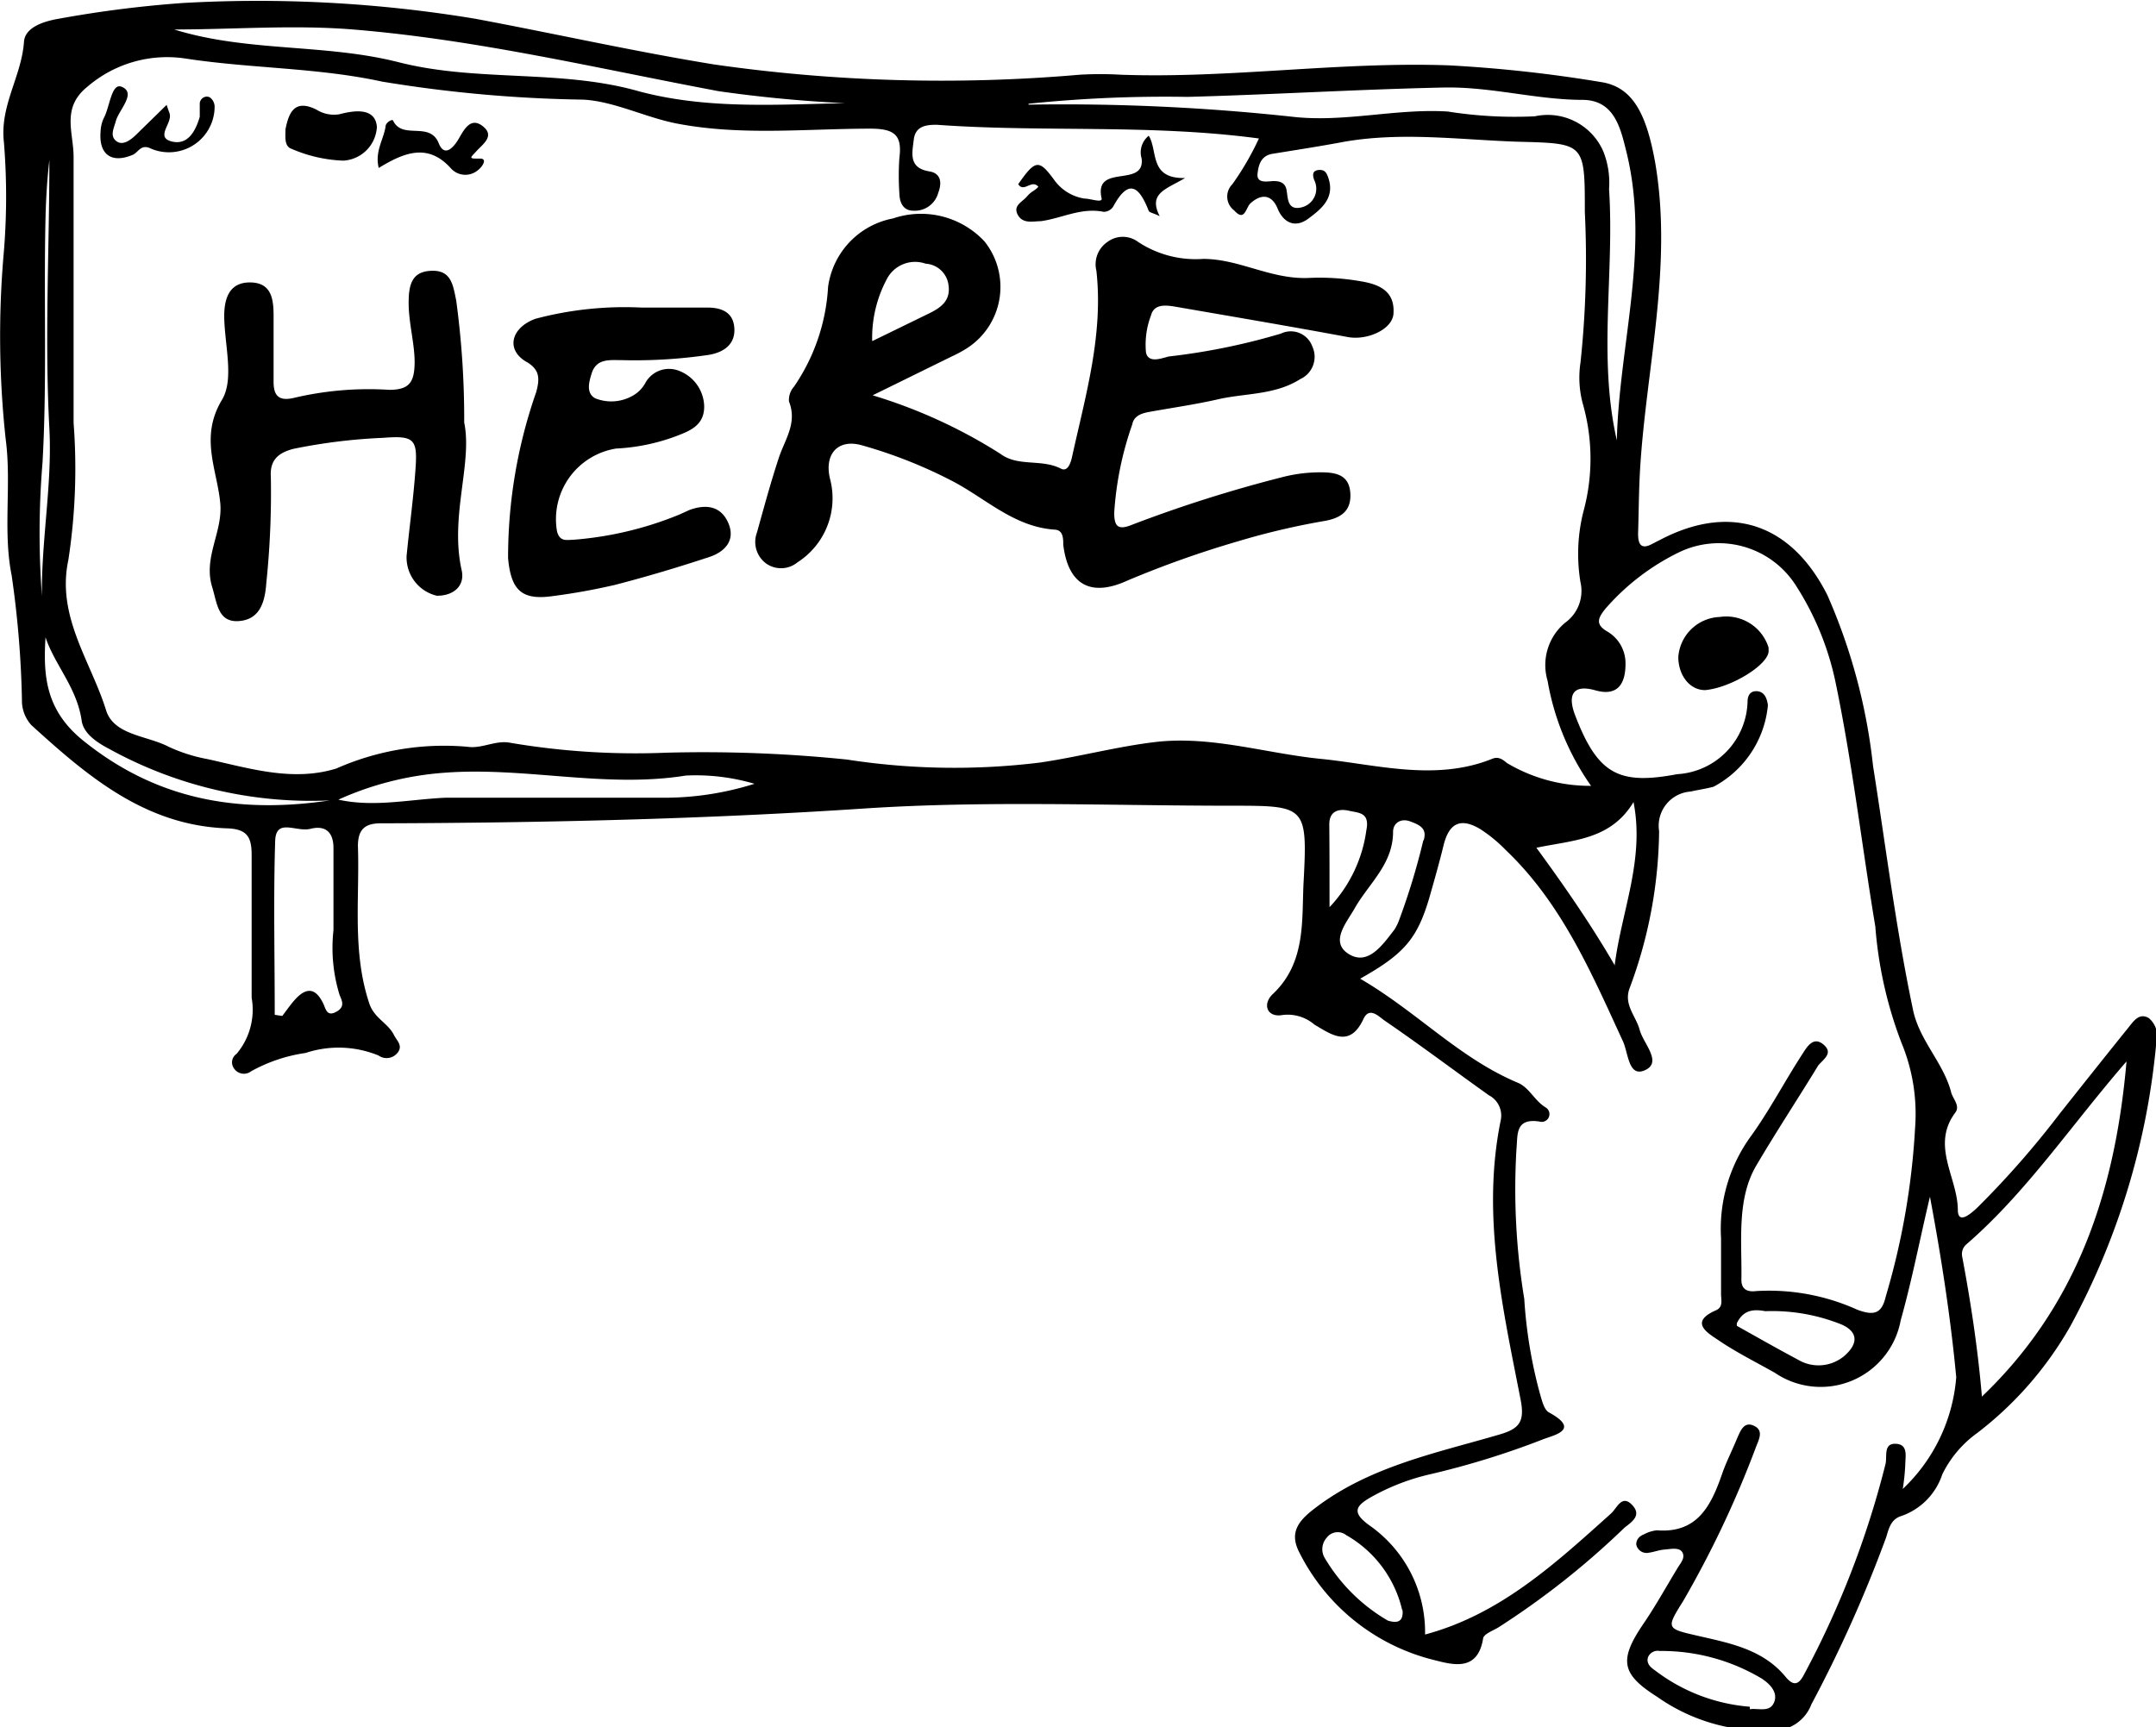 <svg id="Layer_1" data-name="Layer 1" xmlns="http://www.w3.org/2000/svg" viewBox="0 0 94.33 75.59"><title>dinosaur_here</title><path d="M1813.08,1806.08c2.48,1.44,4.34,3.48,6.89,4.55.51.21.73.78,1.22,1.08a.34.34,0,0,1-.27.62c-1.07-.16-.94.59-1,1.19a29.48,29.48,0,0,0,.34,6.57,20.59,20.59,0,0,0,.68,4.13c.09.3.18.72.4.84,1.43.78.17,1-.29,1.19a36.37,36.37,0,0,1-4.92,1.52,9.66,9.66,0,0,0-2.58,1c-.68.39-.84.67-.07,1.23a5.7,5.7,0,0,1,2.44,4.78c3.29-.88,5.7-3.11,8.13-5.29.27-.24.47-.85.92-.39s0,.75-.32,1a35.45,35.45,0,0,1-5.54,4.38c-.24.14-.62.28-.65.47-.23,1.44-1.28,1.17-2.13.95a9,9,0,0,1-5.91-4.71c-.43-.83-.09-1.34.62-1.89,2.42-1.88,5.34-2.45,8.16-3.28.84-.25,1.09-.55.9-1.52-.78-4-1.72-8.07-.87-12.22a1,1,0,0,0-.52-1.1c-1.53-1.09-3-2.2-4.58-3.28-.26-.19-.65-.59-.9-.07-.6,1.3-1.4.7-2.15.26a1.79,1.79,0,0,0-1.4-.42c-.67.12-.89-.47-.43-.91,1.5-1.41,1.26-3.3,1.36-5,.17-3.24.06-3.25-3.13-3.25-5.36,0-10.74-.23-16.07.12-7.06.47-14.12.63-21.18.65-.71,0-1,.28-1,1,.08,2.3-.26,4.62.5,6.89.22.65.82.85,1.08,1.38.12.24.39.45.17.75a.61.61,0,0,1-.85.14,4.6,4.6,0,0,0-3.19-.11,6.91,6.91,0,0,0-2.38.8.52.52,0,0,1-.75-.12.45.45,0,0,1,.11-.64,3,3,0,0,0,.66-2.46c0-2.08,0-4.16,0-6.24,0-.77-.18-1.14-1.07-1.17-3.57-.12-6.1-2.27-8.57-4.52a1.59,1.59,0,0,1-.41-1.1,43.69,43.69,0,0,0-.45-5.45c-.39-1.93,0-4-.26-5.95a41.9,41.9,0,0,1-.08-8.23,29.46,29.46,0,0,0,0-4.79c-.18-1.6.78-2.88.88-4.39.05-.63.87-.89,1.52-1a50.1,50.1,0,0,1,5.45-.69,58.12,58.12,0,0,1,12.77.69c3.48.65,6.94,1.43,10.45,2a70.09,70.09,0,0,0,16,.45,15.41,15.41,0,0,1,1.8,0c4.79.17,9.56-.58,14.35-.41a59.82,59.82,0,0,1,6.65.73c1.43.21,2,1.46,2.37,3.48.79,4.54-.38,9-.65,13.42-.06,1-.06,1.91-.09,2.87,0,.47.14.71.64.43l.53-.27c3-1.47,5.57-.53,7.11,2.52a25.24,25.24,0,0,1,2,7.48c.56,3.54,1,7.1,1.74,10.63.27,1.38,1.34,2.34,1.68,3.66.08.29.4.58.18.88-1.08,1.44.1,2.84.11,4.25,0,.7.61.13.84-.08a39.69,39.69,0,0,0,3.63-4.14c1-1.26,2-2.52,3-3.76.22-.27.46-.65.88-.41a1,1,0,0,1,.34,1,32,32,0,0,1-3.77,12.49,15.57,15.57,0,0,1-4.07,4.67,4.85,4.85,0,0,0-1.53,1.81,2.88,2.88,0,0,1-1.78,1.82c-.47.14-.56.55-.67.92a57.91,57.91,0,0,1-3.28,7.33,1.77,1.77,0,0,1-1.74,1.14,8.09,8.09,0,0,1-5-1.47c-1.58-1-1.69-1.61-.6-3.21.54-.79,1-1.63,1.5-2.45.12-.2.33-.42.2-.66s-.51-.15-.77-.13-.47.11-.7.14a.46.46,0,0,1-.55-.36c0-.22.13-.36.33-.44a1.52,1.52,0,0,1,.57-.18c1.79.14,2.38-1.1,2.86-2.48.18-.52.43-1,.65-1.54.15-.33.3-.77.75-.55s.18.63.05,1a44.67,44.67,0,0,1-3.16,6.67c-.76,1.21-.73,1.2.66,1.52s2.84.59,3.83,1.8c.32.38.55.37.79-.09a40,40,0,0,0,3.58-9.25c.07-.35-.11-.94.52-.86.47.07.34.57.34.91a9.52,9.52,0,0,1-.11,1.06,7.54,7.54,0,0,0,2.34-4.89c-.25-2.65-.66-5.28-1.15-7.9-.43,1.8-.78,3.63-1.28,5.41a3.56,3.56,0,0,1-5.5,2.3c-.83-.47-1.7-.9-2.49-1.44-.46-.31-1.28-.78-.09-1.3.34-.15.21-.49.22-.75,0-.8,0-1.6,0-2.4a6.89,6.89,0,0,1,1.33-4.5c.81-1.13,1.46-2.38,2.22-3.55.2-.31.48-.81.93-.43s0,.64-.23.92c-.89,1.46-1.84,2.9-2.71,4.38s-.62,3.34-.65,5c0,.41.25.54.65.49a9.36,9.36,0,0,1,4.43.82c.66.24,1.05.22,1.23-.56a32.08,32.08,0,0,0,1.29-7.41,8.11,8.11,0,0,0-.59-3.7,18.06,18.06,0,0,1-1.15-5.1c-.59-3.54-1-7.12-1.73-10.64a12.58,12.58,0,0,0-1.76-4.31,4,4,0,0,0-5.12-1.42,10.15,10.15,0,0,0-3.2,2.46c-.33.41-.45.69.09,1a1.61,1.61,0,0,1,.79,1.41c0,.86-.33,1.44-1.32,1.16s-1.21.21-.9,1.05c1,2.64,1.93,3.1,4.48,2.62a3.27,3.27,0,0,0,3.08-3.18c0-.26.12-.48.43-.45s.42.31.46.61a4.51,4.51,0,0,1-2.38,3.57c-.34.09-.7.14-1,.21a1.5,1.5,0,0,0-1.38,1.73,20.15,20.15,0,0,1-1.3,6.9c-.25.71.29,1.2.45,1.8s1,1.41.24,1.76-.73-.81-1-1.32c-1.38-3-2.67-6-5.11-8.32a6.4,6.4,0,0,0-1.11-.91c-.86-.51-1.36-.26-1.6.71-.19.78-.41,1.55-.63,2.32C1815.57,1804.34,1815,1805,1813.08,1806.08ZM1755.52,1791c-.4-3,.37-6,.21-9-.21-3.91,0-7.83,0-11.75-.1.86-.15,1.73-.17,2.6-.08,3.55.07,7.1-.13,10.65a37.17,37.17,0,0,0,.14,7.53c-.13,1.83,0,3.36,1.74,4.71,3.33,2.64,7,3.14,11,2.49,1.59.37,3.17,0,4.75-.07,3.23,0,6.47,0,9.7,0a13.14,13.14,0,0,0,3.82-.61,9.06,9.06,0,0,0-3-.36c-3.55.57-7.06-.4-10.61-.12a13.63,13.63,0,0,0-4.63,1.19,18.3,18.3,0,0,1-10-2.24c-.54-.28-1.14-.69-1.2-1.26C1756.91,1793.26,1755.88,1792.26,1755.52,1791Zm67.69,6.68a11.33,11.33,0,0,1-1.93-4.64,2.41,2.41,0,0,1,.77-2.54,1.71,1.71,0,0,0,.67-1.77,7.56,7.56,0,0,1,.13-3.1,8.79,8.79,0,0,0,0-4.61,4.39,4.39,0,0,1-.13-1.9,42.66,42.66,0,0,0,.19-6.59c0-3.06,0-3-3-3.08-2.51-.09-5-.43-7.51,0-1,.19-2.1.36-3.15.53-.51.08-.62.49-.66.88s.35.34.6.32.58,0,.66.34,0,1,.72.79a.84.84,0,0,0,.5-1.18c-.07-.2-.1-.41.19-.44s.36.15.43.35c.29.87-.3,1.35-.88,1.78s-1.09.17-1.34-.44-.7-.67-1.18-.24c-.22.19-.25.84-.72.32a.76.76,0,0,1-.08-1.15,12.32,12.32,0,0,0,1.16-2c-4.78-.64-9.45-.26-14.1-.6-.47,0-.93.06-1,.65s-.24,1.24.68,1.39c.55.09.54.55.39.94a1.06,1.06,0,0,1-1.09.78c-.44,0-.6-.35-.61-.75a11.61,11.61,0,0,1,0-1.56c.13-1-.22-1.27-1.23-1.28-2.8,0-5.61.31-8.38-.2-1.43-.25-2.84-1-4.23-1.07a59.1,59.1,0,0,1-8.8-.79c-2.8-.61-5.7-.57-8.54-1a5.35,5.35,0,0,0-4.34,1.22c-1.16.93-.61,2-.61,3.08,0,3.88,0,7.76,0,11.64a26.37,26.37,0,0,1-.23,6c-.53,2.48,1,4.45,1.66,6.6.36,1.07,1.79,1.08,2.73,1.57a7,7,0,0,0,1.7.54c1.86.41,3.74,1,5.64.41a11.64,11.64,0,0,1,5.73-.95c.64.1,1.24-.31,1.9-.17a32.81,32.81,0,0,0,6.79.43,61.49,61.49,0,0,1,7.92.3,30.68,30.68,0,0,0,8.45.13c1.7-.25,3.36-.7,5.06-.9,2.44-.28,4.81.5,7.22.74s5,1,7.49,0c.26-.11.44,0,.65.18A7.09,7.09,0,0,0,1823.21,1797.64Zm17.07,26.69c4.14-3.95,5.83-8.92,6.33-14.67-2.43,2.8-4.36,5.71-7,8a.56.56,0,0,0-.19.54C1839.79,1820.21,1840.1,1822.23,1840.28,1824.33Zm-41.71-56.54a92.93,92.93,0,0,1,11.55.53c2.27.26,4.51-.37,6.79-.23a18.7,18.7,0,0,0,3.81.21,2.65,2.65,0,0,1,3,1.54,3.71,3.71,0,0,1,.25,1.64c.24,3.67-.49,7.36.34,11,.1-4.18,1.45-8.31.44-12.54-.27-1.09-.52-2.35-1.94-2.36-2,0-4-.58-6.06-.54-3.75.08-7.49.31-11.23.41A58.09,58.09,0,0,0,1798.57,1767.79Zm-5.72,0a58.72,58.72,0,0,1-7.84-.59c-5.32-1-10.6-2.26-16-2.7-2.59-.21-5.21,0-7.82,0,3.23,1,6.61.61,9.85,1.44,3.44.87,7.08.29,10.5,1.27C1785.27,1768.24,1789.07,1767.65,1792.85,1767.77Zm-27.26,39.83.33.05c.17-.22.32-.44.5-.65.45-.53.9-.69,1.28.08.12.23.15.61.56.4s.29-.47.17-.74a7,7,0,0,1-.27-2.84q0-1.8,0-3.6c0-.71-.37-1-1-.84s-1.51-.49-1.55.52C1765.53,1802.52,1765.59,1805.06,1765.59,1807.6Zm58.62-2.12c.29-2.39,1.33-4.66.83-7.19-1,1.66-2.63,1.66-4.25,2C1822,1802,1823.17,1803.69,1824.21,1805.48Zm-8.36-5.49c.18-.54-.15-.69-.57-.85s-.76.07-.76.45c0,1.42-1.06,2.26-1.68,3.35-.34.61-1.11,1.47-.26,2s1.49-.41,2-1.07a2.14,2.14,0,0,0,.21-.43A29.94,29.94,0,0,0,1815.85,1800Zm14.28,38c.36-.06.87.16,1.06-.3s-.22-.84-.57-1.06a8.55,8.55,0,0,0-4.44-1.19.46.46,0,0,0-.5.26c-.1.28.11.46.3.59A7.84,7.84,0,0,0,1830.13,1837.94Zm-.57-16.78c.89.5,1.77,1,2.69,1.49a1.75,1.75,0,0,0,2-.16c.7-.6.59-1.15-.27-1.45a8.13,8.13,0,0,0-3.17-.52C1830.35,1820.55,1829.86,1820.53,1829.56,1821.16Zm-14.63,12.49a5.1,5.1,0,0,0-2.46-3.33.6.6,0,0,0-.85.11.75.75,0,0,0-.09.89,7.71,7.71,0,0,0,2.76,2.74C1814.68,1834.29,1815,1834.26,1814.93,1833.65Zm-3.19-30.81a6.09,6.09,0,0,0,1.61-3.36c.16-.79-.32-.76-.76-.86s-.87,0-.86.62C1811.74,1800.39,1811.74,1801.54,1811.74,1802.84Z" transform="translate(-1753.57 -1763.25)"/><path d="M1827,1792a1.89,1.89,0,0,1,1.81-1.75,1.94,1.94,0,0,1,2.14,1.34l0,.11c.07.59-1.6,1.64-2.77,1.75C1827.5,1793.46,1827,1792.8,1827,1792Z" transform="translate(-1753.57 -1763.25)"/><path d="M1791.75,1780.55a22.55,22.55,0,0,1,5.59,2.56c.77.58,1.8.21,2.65.65.31.16.44-.3.49-.54.59-2.68,1.37-5.33,1.06-8.12a1.18,1.18,0,0,1,.48-1.26,1.12,1.12,0,0,1,1.35,0,4.57,4.57,0,0,0,2.84.74c1.61,0,3,.93,4.69.83a10.37,10.37,0,0,1,2.15.14c.77.12,1.54.38,1.49,1.38,0,.72-1.14,1.23-2,1.07-2.53-.47-5.07-.9-7.61-1.34-.4-.06-.87-.1-1,.39a3.6,3.6,0,0,0-.22,1.63c.11.49.7.24,1,.17a28.28,28.28,0,0,0,4.9-1,1,1,0,0,1,1.38.57,1.07,1.07,0,0,1-.53,1.42c-1.1.7-2.38.61-3.58.88-1,.23-2,.37-3.05.56-.32.06-.65.17-.72.54a14.4,14.4,0,0,0-.79,3.86c0,.58.14.8.79.53a58.93,58.93,0,0,1,6.49-2.06,6.67,6.67,0,0,1,1.77-.23c.67,0,1.23.12,1.28.91s-.42,1.08-1.08,1.21a31.91,31.91,0,0,0-3.84.9,44.2,44.2,0,0,0-4.84,1.72c-1.62.74-2.59.16-2.8-1.57,0-.26,0-.63-.35-.66-1.77-.11-3-1.33-4.45-2.1a20.75,20.75,0,0,0-4-1.59c-1.07-.31-1.69.4-1.39,1.52a3.33,3.33,0,0,1-1.44,3.6,1.13,1.13,0,0,1-1.34.07,1.17,1.17,0,0,1-.43-1.38c.3-1.08.59-2.15.94-3.22.26-.82.84-1.55.46-2.51a.87.87,0,0,1,.22-.65,8.57,8.57,0,0,0,1.49-4.36,3.53,3.53,0,0,1,2.84-3,3.8,3.8,0,0,1,4,1,3.19,3.19,0,0,1-.78,4.69,5.49,5.49,0,0,1-.63.34Zm0-2.38,2.42-1.18c.54-.26,1-.56.9-1.26a1.07,1.07,0,0,0-1-.94,1.39,1.39,0,0,0-1.67.62A5.46,5.46,0,0,0,1791.73,1778.17Z" transform="translate(-1753.57 -1763.25)"/><path d="M1773.88,1781.74c.37,1.78-.64,4.11-.11,6.47.15.68-.36,1.12-1.09,1.11a1.72,1.72,0,0,1-1.32-1.75c.12-1.23.29-2.45.38-3.67.11-1.42,0-1.6-1.4-1.49a24.69,24.69,0,0,0-3.92.48c-.67.17-1.05.49-1,1.23a38.15,38.15,0,0,1-.2,4.66c-.06.85-.3,1.59-1.21,1.65s-.94-.79-1.16-1.5c-.39-1.29.46-2.38.36-3.63-.13-1.49-.92-2.9.07-4.55.55-.91.11-2.42.1-3.66,0-.81.24-1.5,1.16-1.48s1,.75,1,1.47c0,1,0,1.92,0,2.88,0,.61.23.86.9.7a14.21,14.21,0,0,1,4.16-.35c.86,0,1.09-.32,1.11-1.13s-.25-1.74-.26-2.61.14-1.44,1-1.47.94.61,1.08,1.3A38.47,38.47,0,0,1,1773.88,1781.74Z" transform="translate(-1753.57 -1763.25)"/><path d="M1781.64,1776.71h2.88c.63,0,1.14.21,1.18.91s-.46,1.05-1.12,1.16a22.21,22.21,0,0,1-3.82.23c-.51,0-1.09-.08-1.3.57-.12.38-.26.87.15,1.1a1.89,1.89,0,0,0,1.62-.1,1.41,1.41,0,0,0,.58-.58,1.18,1.18,0,0,1,1.45-.53,1.71,1.71,0,0,1,1.12,1.57c0,.62-.34.92-.86,1.15a8.69,8.69,0,0,1-3,.69,3.13,3.13,0,0,0-2.58,3.62c.12.46.4.38.73.37a15.29,15.29,0,0,0,4.62-1.1l.44-.2c.73-.27,1.39-.18,1.71.58s-.17,1.25-.82,1.47c-1.36.45-2.73.86-4.12,1.22a27.26,27.26,0,0,1-2.7.49c-1.4.21-1.87-.24-2-1.65a21.9,21.9,0,0,1,1.23-7.27c.16-.59.17-1-.47-1.35-.87-.54-.61-1.48.44-1.86A15.21,15.21,0,0,1,1781.64,1776.71Z" transform="translate(-1753.57 -1763.25)"/><path d="M1799,1771.42c-.3-.34-.63.28-.88-.11.76-1.09.91-1.1,1.6-.15a2,2,0,0,0,1.3.78c.26,0,.78.2.75,0-.36-1.57,1.9-.44,1.75-1.75a.93.93,0,0,1,.31-1c.41.65,0,1.89,1.59,1.85-.82.49-1.63.66-1.11,1.67-.29-.14-.45-.16-.48-.23-.42-1.08-.88-1.44-1.56-.18a.5.5,0,0,1-.41.22c-1-.2-1.84.29-2.76.41-.33,0-.78.13-1-.28s.2-.56.4-.8S1798.87,1771.59,1799,1771.42Z" transform="translate(-1753.57 -1763.25)"/><path d="M1766.06,1768.91c.15-.77.42-1.33,1.36-.86a1.43,1.43,0,0,0,1,.2c.68-.18,1.57-.29,1.64.55a1.56,1.56,0,0,1-1.47,1.48,6.23,6.23,0,0,1-2.27-.52C1766,1769.65,1766.06,1769.23,1766.06,1768.91Z" transform="translate(-1753.57 -1763.25)"/><path d="M1770.14,1770.6c-.18-.73.22-1.25.3-1.82,0-.16.29-.34.33-.25.41.86,1.61,0,2,1,.25.61.64.18.86-.19s.51-1,1.06-.57,0,.79-.27,1.09-.39.34.16.33c.33,0,.09.36-.08.49a.85.85,0,0,1-1.2-.06C1772.29,1769.49,1771.24,1769.93,1770.14,1770.6Z" transform="translate(-1753.57 -1763.25)"/><path d="M1760.86,1767.84c.09.28.13.35.14.42.08.41-.63,1,.08,1.18s1.05-.46,1.23-1.08c0-.18,0-.4,0-.58s.21-.38.44-.27a.52.52,0,0,1,.21.38,2,2,0,0,1-2.77,1.87c-.45-.23-.55.14-.8.26-.93.4-1.5,0-1.42-1a1.54,1.54,0,0,1,.13-.58c.28-.5.34-1.59.8-1.39.65.27-.12,1-.26,1.49-.08.31-.27.64,0,.87s.6,0,.84-.22Z" transform="translate(-1753.57 -1763.25)"/></svg>